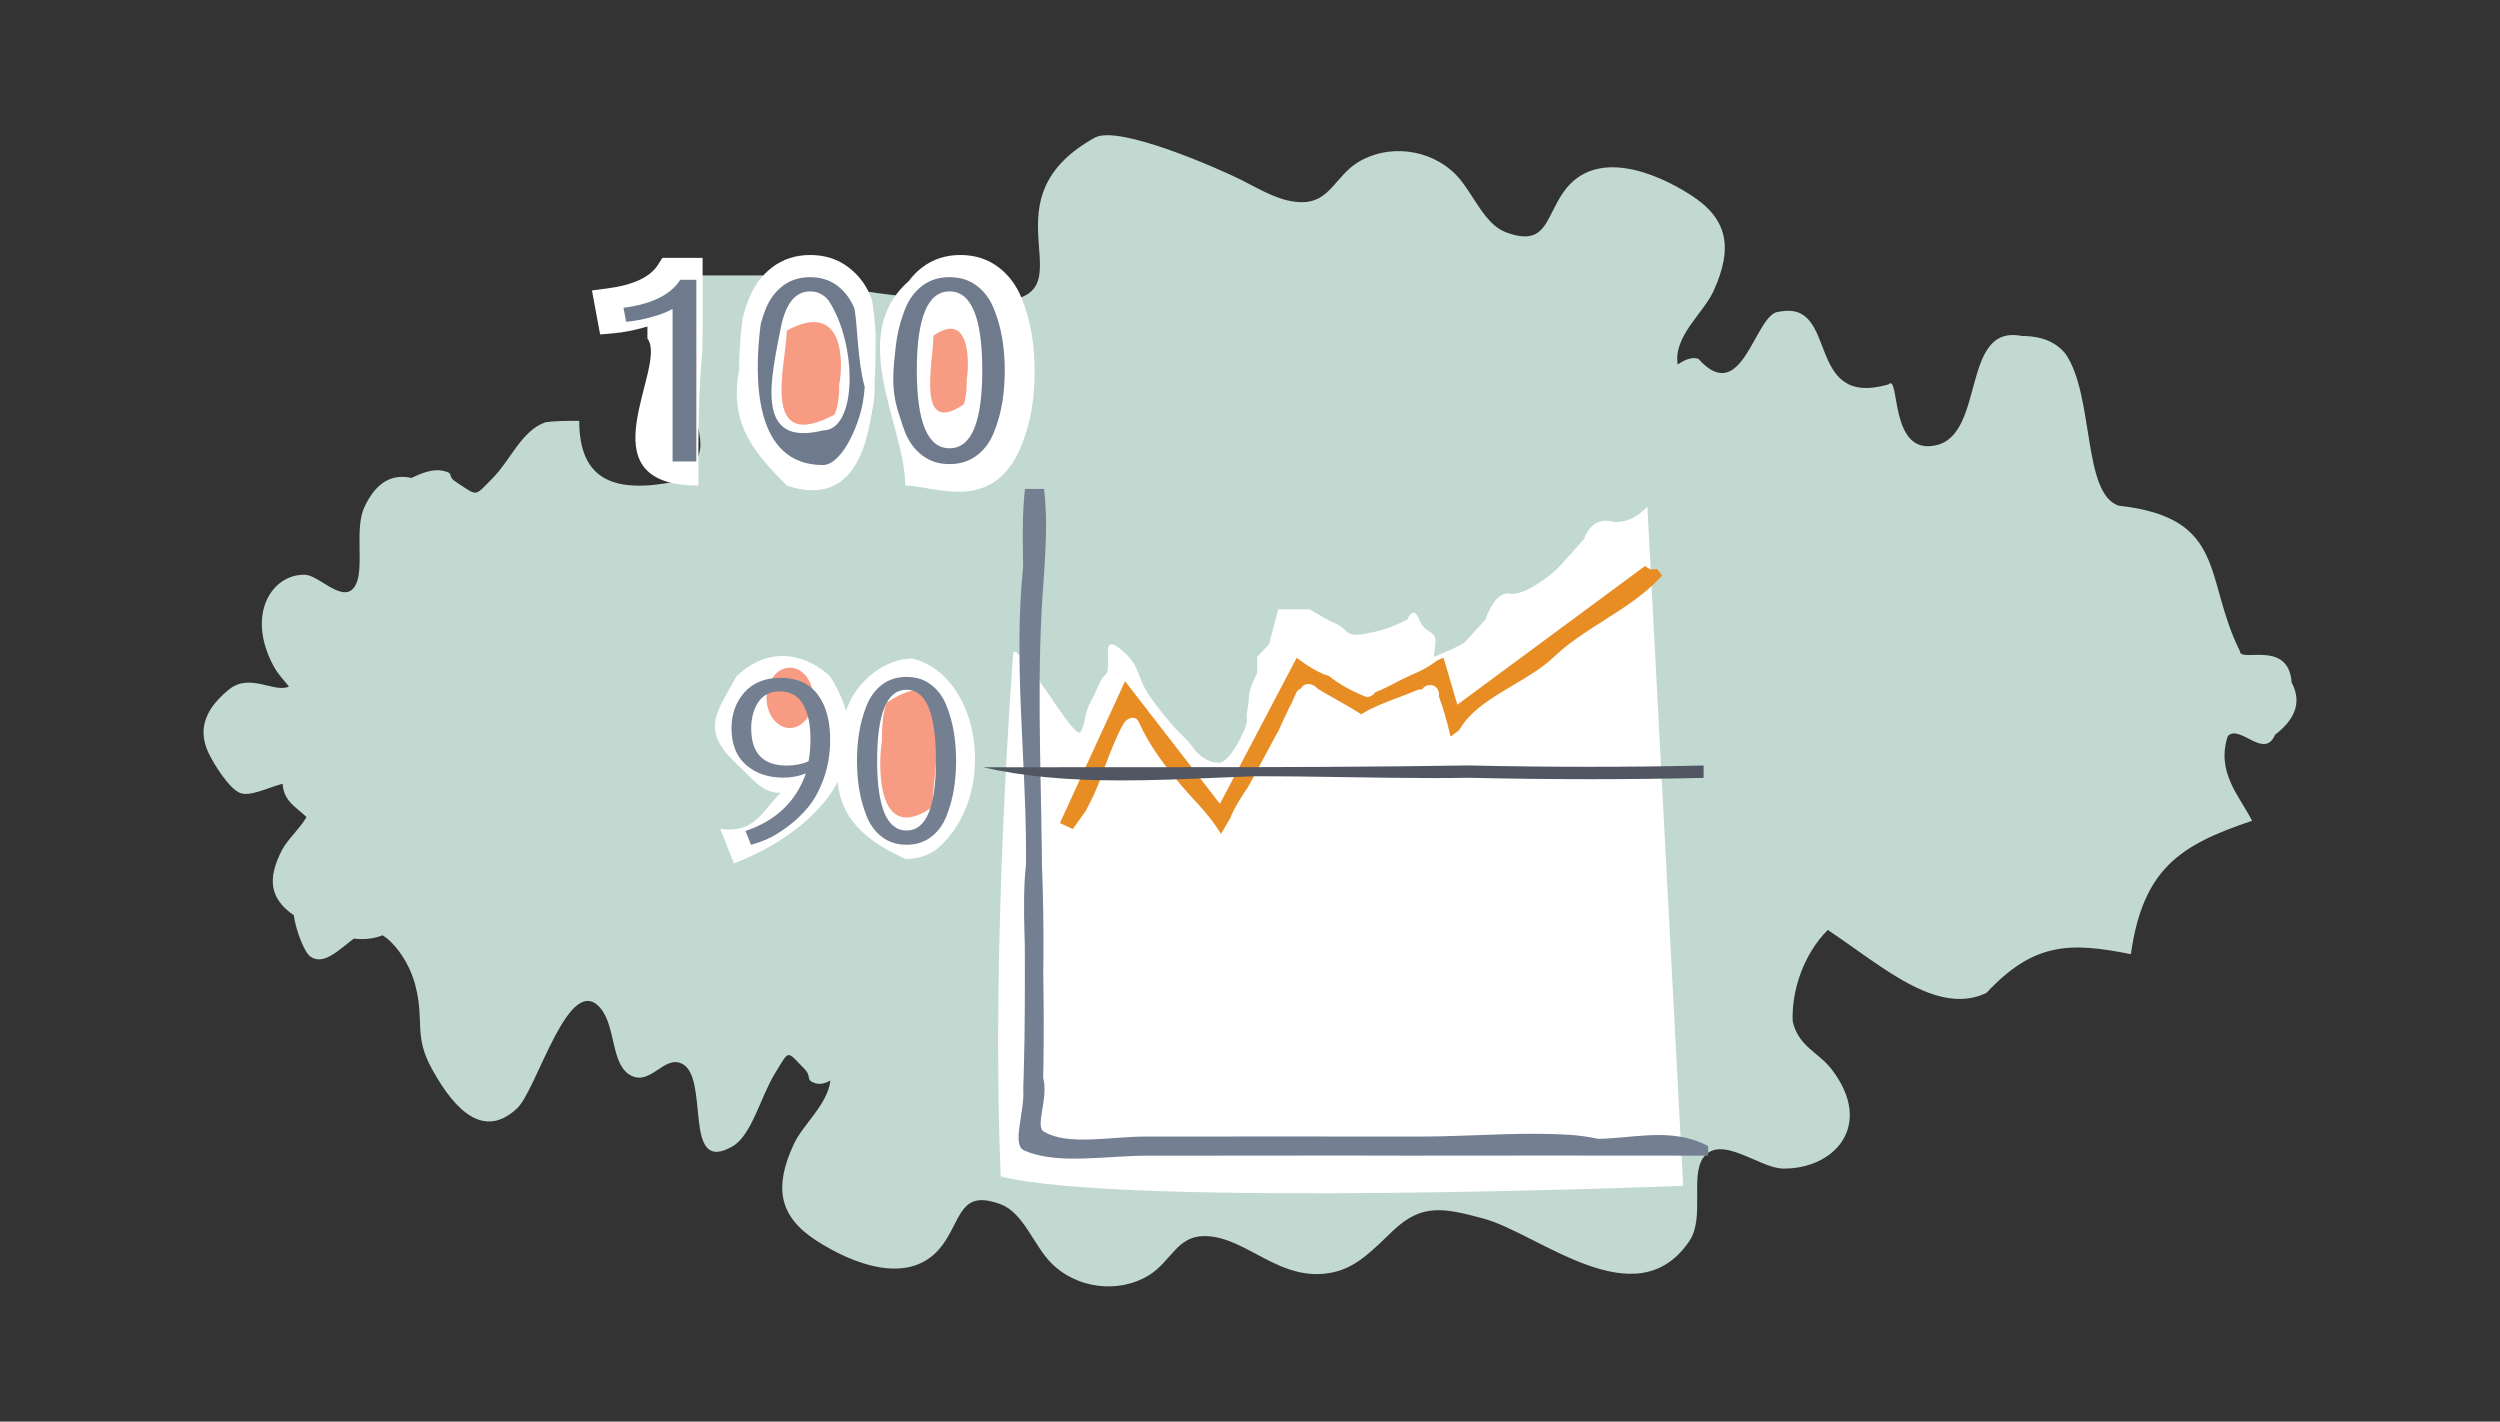 <?xml version="1.0" encoding="utf-8"?>
<!-- Generator: Adobe Illustrator 16.0.0, SVG Export Plug-In . SVG Version: 6.00 Build 0)  -->
<!DOCTYPE svg PUBLIC "-//W3C//DTD SVG 1.1//EN" "http://www.w3.org/Graphics/SVG/1.1/DTD/svg11.dtd">
<svg version="1.1" id="Layer_1" xmlns="http://www.w3.org/2000/svg" xmlns:xlink="http://www.w3.org/1999/xlink" x="0px" y="0px"
	 width="190.513px" height="108.333px" viewBox="0 0 190.513 108.333" enable-background="new 0 0 190.513 108.333"
	 xml:space="preserve">
<rect x="0" y="0" width="190.513" height="108.333" fill="#333333" stroke="none"/>
<g>
	<path fill-rule="evenodd" clip-rule="evenodd" fill="#C1D9D1" d="M174.636,52.007c-0.25-3.312-3.944-1.463-3.944-2.387
		c-2.771-5.542-0.924-10.161-9.238-11.085c-2.771-0.922-1.846-8.314-4.039-11.559c-0.693-0.854-1.734-1.374-3.35-1.374
		c-4.619-0.922-2.771,7.39-6.467,8.314s-2.771-5.542-3.695-4.618c-6.465,1.847-3.695-6.467-8.312-5.543
		c-1.849,0-2.771,7.39-6.164,3.589c-0.482-0.168-1.038,0.062-1.58,0.437c-0.342-2.145,1.961-3.917,2.719-5.573
		c1.541-3.362,1.094-5.561-1.762-7.375c-2.653-1.691-7.273-3.601-9.658-0.194c-1.404,2.002-1.295,4.191-4.365,3.071
		c-1.708-0.625-2.52-3.028-3.795-4.355c-1.997-2.076-5.275-2.385-7.525-0.975c-1.692,1.06-2.125,3.004-4.195,3.026
		c-1.625,0.018-3.08-0.886-4.639-1.677c-1.557-0.791-9.361-4.254-11.192-3.241c-9.085,5.027,0.348,12.5-7.965,12.5
		c-5.543,0-11.931-1.079-16.549-2.003c-1.849,0-4.62,0-6.466,0c-6.467,2.771,0.923,8.314,0.923,12.932
		c0,0.924-0.923,2.771-1.848,2.771c-4.618,0.924-7.39,0-7.39-4.618c-0.924,0-1.848,0-2.588,0.111
		c-1.809,0.643-2.67,2.919-4.034,4.284c-1.417,1.422-1.079,1.363-2.771,0.261c-0.744-0.487-0.045-0.643-0.986-0.85
		c-0.729-0.16-1.595,0.144-2.394,0.546c-1.368-0.297-2.647,0.164-3.612,2.257c-0.738,1.606,0,4.521-0.621,5.83
		c-0.822,1.729-2.77-0.684-3.904-0.71c-2.506-0.057-4.496,3.012-2.389,6.947c0.354,0.661,0.795,1.072,1.178,1.574
		c-1.1,0.518-2.968-1.074-4.564,0.22c-1.584,1.285-2.531,2.86-1.539,4.89c0.414,0.854,1.535,2.638,2.354,2.986
		c0.762,0.325,2.1-0.379,3.264-0.692c0.092,1.378,1.07,1.794,1.822,2.542c-0.518,0.902-1.453,1.714-1.857,2.492
		c-1.152,2.216-0.941,3.729,0.885,4.984c0.184,1.234,0.816,2.837,1.27,3.154c1.025,0.725,2.215-0.568,3.312-1.369
		c0.764,0.082,1.514,0.021,2.186-0.254c1.041,0.646,2.088,2.224,2.492,3.787c0.727,2.801-0.141,3.834,1.264,6.385
		c1.816,3.317,4.025,5.34,6.498,3.016c1.529-1.438,3.982-10.605,6.396-7.577c1.14,1.431,0.754,4.263,2.268,5.069
		c1.488,0.797,2.506-1.499,3.842-0.92c2.268,0.98,0.004,8.58,3.91,6.326c1.461-0.839,2.141-3.782,3.232-5.555
		c1.135-1.846,0.862-1.766,2.242-0.354c0.609,0.623,0.043,0.83,0.811,1.09c0.363,0.128,0.768,0.023,1.174-0.197
		c-0.209,1.816-2.094,3.355-2.772,4.812c-1.567,3.35-1.136,5.551,1.704,7.387c2.643,1.712,7.246,3.656,9.657,0.268
		c1.421-1.99,1.327-4.182,4.39-3.037c1.702,0.638,2.495,3.047,3.762,4.385c1.981,2.089,5.254,2.425,7.518,1.031
		c1.699-1.046,2.148-2.988,4.217-2.994c3.251-0.01,5.791,3.664,9.878,2.752c1.844-0.409,3.12-1.836,4.531-3.172
		c2.192-2.076,3.85-1.729,6.868-0.919c4.219,1.128,11.648,7.743,15.713,1.703c1.168-1.733,0.055-4.899,1.035-6.312
		c1.297-1.869,4.289,0.765,6.053,0.801c3.89,0.084,7.016-3.227,3.789-7.506c-1.035-1.377-2.576-1.763-3.013-3.721
		c-0.094-2.338,0.831-5.109,2.677-6.957c2.771,1.848,5.543,4.157,8.199,4.965c1.327,0.404,2.629,0.431,3.887-0.162
		c3.619-3.878,6.39-3.878,11.008-2.955c0.924-6.466,3.695-8.314,9.238-10.162c-0.924-1.846-2.771-3.695-1.848-6.465
		c0.924-0.924,2.771,1.848,3.604-0.097C174.715,54.954,175.513,53.664,174.636,52.007z"/>
	<path fill="#FFFFFF" d="M77.217,49.723c0.571-0.673,4.682,6.833,5.13,6.047c0.447-0.786,0.225-1.324,0.785-2.325
		c0.562-1.002,0.562-1.49,1.122-2.051c0.561-0.561-0.446-3.127,1.009-2.02c1.455,1.109,1.344,1.824,1.907,2.929
		c0.563,1.101,1.683,2.345,2.132,2.906s1.233,1.169,1.57,1.708c0.338,0.537,1.122,1.211,2.02,1.211s2.245-2.918,2.131-3.256
		c-0.112-0.335,0.147-1.053,0.148-1.747c0-0.692,0.638-1.843,0.638-1.843V50.05l0.896-0.95l0.699-2.666h2.382
		c0,0,0.83,0.473,1.351,0.773c0.522,0.3,0.8,0.267,1.383,0.826c0.581,0.557,1.142,0.333,2.264,0.108s2.469-0.934,2.469-0.934
		s0.448-1.159,0.897,0c0.448,1.159,1.35,0.771,1.235,1.808c-0.112,1.036-0.112,1.036-0.112,1.036s2.018-0.788,2.355-1.124
		c0.336-0.337,1.571-1.72,1.571-1.72s0.69-2.184,1.86-1.972c1.168,0.213,3.299-1.58,3.635-1.917
		c0.338-0.336,2.023-2.255,2.023-2.255s0.484-1.672,2.036-1.334c1.551,0.335,2.784-1.122,2.784-1.122l2.729,51.76
		c0,0-42.574,1.667-52.002-0.714C75.486,71.825,77.217,49.723,77.217,49.723z"/>
	<path fill="#757F92" d="M130.167,88.067c-2.663-0.006-5.419-0.009-8.07-0.006c-0.379,0-0.754,0-1.13,0c-0.366,0-0.737,0-1.11-0.003
		c-3.613,0-7.208-0.002-10.819,0.005c-0.401,0.002-0.804,0.002-1.205,0.004c-3.602-0.011-6.867-0.011-10.427-0.006
		c-0.328,0-0.659,0-0.99,0c-1.655,0-3.326,0.002-5.034,0.006c-1.032,0-2.03,0-2.982,0c-0.269,0-0.532,0-0.792,0
		c-3.331-0.011-6.959,0.717-9.499-0.371c-1.088-0.363,0-2.904-0.132-4.726c0.016-0.411,0.027-0.819,0.039-1.228
		c0.093-3.264,0.091-6.462,0.08-9.676c-0.01-0.348-0.02-0.694-0.029-1.043c-0.045-1.733-0.063-3.477,0.12-5.169
		c0.003-0.423,0.003-0.842,0.001-1.265c-0.035-7.156-0.951-14.218-0.219-21.458c-0.006-0.385-0.014-0.769-0.019-1.155
		c-0.023-1.54-0.023-3.083,0.158-4.715h1.452c0.226,1.815,0.17,3.771,0.051,5.728c-0.023,0.392-0.051,0.782-0.076,1.173
		c-0.541,6.723-0.231,13.668-0.146,20.531c0.006,0.402,0.01,0.807,0.014,1.211c0.092,2.34,0.13,4.797,0.111,7.219
		c-0.004,0.348-0.009,0.692-0.012,1.038c0.035,2.243,0.049,4.575,0.015,6.841c-0.005,0.377-0.012,0.755-0.021,1.128
		c0.427,1.571-0.661,3.747,0.064,4.11c1.814,1.09,5.078,0.365,7.755,0.371c0.237,0,0.48,0,0.726,0c0.906,0,1.864,0,2.865,0
		c1.582-0.004,3.19-0.006,4.829-0.006c0.327,0,0.656,0,0.985,0c3.884,0,7.511,0,11.605,0.006c0.39,0,0.775-0.004,1.158-0.013
		c3.457-0.062,6.744-0.333,10.221-0.116c0.348,0.027,0.697,0.066,1.044,0.116s0.693,0.11,1.037,0.188
		c0.344-0.007,0.69-0.023,1.038-0.049c2.434-0.168,4.934-0.676,7.346,0.601C130.167,87.704,130.167,88.067,130.167,88.067z"/>
	<path fill="#E88C24" d="M126.284,43.359l-0.314,0.035c-0.163,0-0.303-0.042-0.416-0.125l-0.189-0.141l-14.307,10.574l-1.055-3.586
		l-0.334,0.147l-0.217,0.108c-0.585,0.471-1.276,0.797-1.875,1.054c-0.417,0.18-0.818,0.388-1.221,0.597
		c-0.494,0.258-0.962,0.5-1.46,0.693l-0.08,0.031l-0.054,0.066c-0.148,0.184-0.365,0.302-0.553,0.302
		c-0.058,0-0.111-0.01-0.163-0.031c-1.083-0.437-1.997-0.953-2.718-1.532l-0.051-0.042l-0.062-0.018
		c-0.591-0.167-1.18-0.523-1.572-0.778c-0.183-0.118-0.357-0.241-0.527-0.366l-0.3-0.221l-5.851,11.13l-7.229-9.346l-4.965,10.812
		l0.984,0.454l0.989-1.388c0.384-0.729,0.78-1.518,1.085-2.359c0.467-1.291,0.949-2.625,1.584-3.908
		c0.027-0.056,0.06-0.105,0.15-0.247c0.117-0.321,0.453-0.573,0.766-0.573c0.213,0,0.373,0.12,0.477,0.355
		c0.839,1.905,2.207,3.617,3.304,4.896c0.276,0.322,0.56,0.633,0.843,0.943c0.666,0.73,1.295,1.42,1.812,2.219l0.281,0.433
		l0.705-1.198c0.316-0.799,0.782-1.52,1.373-2.402c0.437-0.797,0.867-1.6,1.295-2.396l0.913-1.703l0.053-0.061l0.124-0.273
		c0.265-0.581,0.529-1.162,0.808-1.734c0.021-0.042,0.046-0.076,0.099-0.163l0.354-0.798c0.069-0.151,0.164-0.257,0.283-0.312
		l0.08-0.038l0.051-0.075c0.154-0.231,0.396-0.266,0.527-0.266c0.255,0,0.511,0.123,0.652,0.312l0.146,0.112l0.075,0.034
		c0.402,0.241,0.809,0.471,1.214,0.7c0.596,0.336,1.188,0.671,1.764,1.04l0.167,0.106l0.17-0.101
		c0.808-0.482,1.737-0.831,2.637-1.167c0.482-0.181,0.961-0.361,1.423-0.561c0.083-0.037,0.173-0.058,0.278-0.064l0.135-0.009
		l0.088-0.104c0.123-0.145,0.295-0.219,0.515-0.219c0.209,0,0.376,0.067,0.497,0.198c0.135,0.146,0.204,0.37,0.186,0.598
		l-0.006,0.07l0.023,0.066c0.293,0.802,0.546,1.651,0.752,2.521l0.111,0.472l0.656-0.483l0.033-0.059
		c0.829-1.447,2.492-2.433,4.1-3.385c1.102-0.653,2.241-1.328,3.094-2.148c1.107-1.062,2.477-1.932,3.799-2.774
		c1.502-0.954,3.053-1.941,4.26-3.224l0.184-0.195L126.284,43.359z"/>
	<path fill="#505763" d="M85.457,59.473c-4.177,0-7.571-0.321-10.53-1.003c6.621,0,13.902,0,20.714-0.011
		c1.829-0.004,3.664-0.01,5.492-0.019c4.011-0.022,7.521-0.059,10.728-0.11c1.57,0.035,3.143,0.062,4.701,0.079
		c1.557,0.019,3.099,0.024,4.623,0.024c2.955,0,5.857-0.031,8.639-0.098v0.942c-2.781,0.067-5.684,0.101-8.639,0.101
		c-1.521,0-3.061-0.011-4.615-0.027c-1.556-0.02-3.126-0.044-4.706-0.08c-0.885,0.016-1.766,0.021-2.654,0.021
		c-2.143,0-4.385-0.035-6.552-0.068l-1.521-0.023c-1.764-0.027-3.536-0.048-5.303-0.048H95.64c-0.957,0.033-1.911,0.073-2.868,0.112
		C90.375,59.369,87.897,59.473,85.457,59.473z"/>
	<g>
		<g>
			<path fill="#FFFFFF" d="M50.711,20.543c-0.702,1.115-2.158,1.826-4.335,2.113l-0.472,0.062l0.378,2.037l0.407-0.036
				c0.684-0.063,1.418-0.202,2.184-0.413c0.431-0.118,0.812-0.249,1.142-0.385V36.29h2.851V20.336h-2.021L50.711,20.543z"/>
			<path fill="#FFFFFF" d="M65.813,23.022c-0.178-0.441-0.395-0.838-0.648-1.177c-0.261-0.359-0.568-0.673-0.909-0.928
				c-0.697-0.534-1.538-0.803-2.505-0.803c-0.966,0-1.808,0.27-2.501,0.803c-0.688,0.524-1.212,1.236-1.557,2.108
				c-0.164,0.418-0.308,0.836-0.436,1.328c-0.446,3.46-0.525,8.104,1.62,10.566c0.963,1.107,2.283,1.668,3.923,1.668
				c1.823,0,3.296-3.303,3.718-5.543c0.072-0.43,0.124-0.872,0.147-1.485c-0.367-1.34-0.498-2.958-0.614-4.387
				C65.988,24.371,65.929,23.653,65.813,23.022z M61.75,22.203c0.462,0,0.838,0.184,1.119,0.525c1.79,2.704,2.1,7.334,1.1,9.226
				c-0.307,0.575-0.687,0.856-1.278,0.868c-0.557,0.142-1.053,0.213-1.479,0.213c-0.739,0-1.266-0.208-1.613-0.631
				c-1.038-1.275-0.426-4.426,0.068-6.957l0.136-0.7c0.185-0.893,0.457-1.559,0.804-1.983C60.916,22.387,61.289,22.203,61.75,22.203
				z"/>
			<g>
				<path fill="#FFFFFF" d="M50.141,20.179c-0.589,0.937-1.886,1.542-3.853,1.799l-1.178,0.157l0.623,3.353l1.017-0.088
					c0.731-0.065,1.506-0.214,2.299-0.436c0.098-0.024,0.195-0.054,0.289-0.081c0,0,0,0.356,0,0.919
					c1.628,2.105-5.127,11.2,3.88,11.2c0-4.548,0-6.821,0.305-10.263c0.003-0.537,0.012-1.085,0.019-1.607c0-3.044,0-5.479,0-5.479
					h-3.066L50.141,20.179z"/>
				<path fill="#FFFFFF" d="M66.44,22.811c-0.201-0.527-0.447-0.993-0.731-1.375c-0.303-0.413-0.656-0.771-1.046-1.061
					c-0.816-0.625-1.795-0.943-2.912-0.943c-1.115,0-2.096,0.317-2.91,0.943c-0.786,0.599-1.382,1.408-1.773,2.398
					c-0.175,0.441-0.326,0.883-0.479,1.491c-0.077,0.602-0.145,1.236-0.191,1.892c-0.044,0.652-0.086,1.346-0.065,1.998
					c-0.859,4.301,1.394,6.572,3.628,8.849c0.815,0.281,1.599,0.388,2.248,0.347c4.525-0.281,4.524-7.767,4.517-11.958
					C66.659,24.478,66.597,23.662,66.44,22.811z"/>
				<path fill="#FFFFFF" d="M78.625,25.471c-0.149-0.922-0.401-1.829-0.75-2.698c-0.395-0.996-0.991-1.802-1.772-2.398
					c-0.818-0.625-1.799-0.943-2.913-0.943c-1.113,0-2.094,0.317-2.909,0.943c-0.391,0.295-0.734,0.648-1.033,1.049
					c-4.768,4.209-0.264,11.03-0.264,15.578c2.25,0,6.758,2.271,8.892-3.148c0.347-0.872,0.601-1.779,0.75-2.698
					c0.146-0.898,0.22-1.855,0.22-2.846S78.772,26.363,78.625,25.471z"/>
			</g>
			<path fill="#FFFFFF" d="M77.958,25.581c-0.142-0.869-0.382-1.731-0.71-2.556c-0.347-0.878-0.87-1.586-1.553-2.108
				c-0.697-0.534-1.54-0.803-2.506-0.803c-0.965,0-1.807,0.27-2.503,0.803c-0.683,0.522-1.207,1.23-1.555,2.108
				c-0.331,0.842-0.571,1.701-0.71,2.556c-0.071,0.432-0.123,0.874-0.157,1.316c-0.235,2.086-0.234,3.575,0.443,5.442
				c0.119,0.423,0.26,0.845,0.425,1.26c0.347,0.877,0.871,1.586,1.554,2.105c0.699,0.536,1.539,0.806,2.503,0.806
				s1.806-0.27,2.502-0.803c0.687-0.522,1.21-1.231,1.557-2.108c0.328-0.824,0.568-1.687,0.71-2.555
				c0.139-0.857,0.214-1.776,0.214-2.733S78.097,26.434,77.958,25.581z M73.19,34.286c-1.483,0-2.235-2.016-2.235-5.997
				c0-2.778,0.388-6.086,2.235-6.086c1.483,0,2.236,2.049,2.236,6.086C75.426,32.271,74.673,34.286,73.19,34.286z"/>
		</g>
		<g>
			<path fill="#6F7B8C" d="M51.254,35.167V23.534c-0.374,0.229-0.908,0.436-1.588,0.624c-0.687,0.189-1.335,0.311-1.953,0.367
				l-0.199-1.07c2.158-0.282,3.603-0.997,4.322-2.131h1.229v13.843H51.254z"/>
			<path fill="#6F7B8C" d="M65.751,30.69c-0.401,2.111-1.721,4.749-3.041,4.749c-5.276,0-5.276-6.593-4.734-10.784
				c0.105-0.379,0.233-0.75,0.379-1.121c0.296-0.738,0.733-1.322,1.31-1.76c0.574-0.436,1.266-0.652,2.071-0.652
				c0.805,0,1.496,0.217,2.074,0.652c0.288,0.216,0.543,0.474,0.761,0.768c0.218,0.291,0.399,0.622,0.55,0.993
				c0.229,1.352,0.229,3.99,0.777,5.967C65.863,29.911,65.815,30.305,65.751,30.69z M61.736,22.207
				c-0.552,0-1.016,0.222-1.385,0.669c-0.369,0.445-0.646,1.115-0.833,2.004c-0.763,3.966-2.084,9.243,3.192,7.921
				c2.64,0,2.64-6.596,0.414-9.925C62.753,22.429,62.291,22.207,61.736,22.207z"/>
			<path fill="#6F7B8C" d="M76.375,30.69c-0.128,0.771-0.337,1.524-0.635,2.265c-0.295,0.738-0.729,1.321-1.307,1.757
				c-0.579,0.436-1.269,0.655-2.073,0.655c-0.806,0-1.496-0.219-2.071-0.655c-0.578-0.436-1.014-1.019-1.31-1.757
				c-0.147-0.371-0.273-0.745-0.381-1.121c-0.61-1.669-0.61-2.988-0.397-4.844c0.033-0.41,0.081-0.807,0.144-1.191
				c0.127-0.771,0.342-1.524,0.635-2.266c0.296-0.738,0.731-1.322,1.31-1.76c0.575-0.436,1.266-0.652,2.071-0.652
				c0.805,0,1.494,0.217,2.073,0.652c0.578,0.438,1.012,1.022,1.307,1.76c0.298,0.742,0.507,1.495,0.635,2.266
				c0.13,0.771,0.193,1.585,0.193,2.445C76.568,29.102,76.504,29.917,76.375,30.69z M72.36,22.207c-1.664,0-2.494,2.003-2.494,6.017
				c0,3.957,0.83,5.938,2.494,5.938s2.494-1.98,2.494-5.938C74.854,24.21,74.024,22.207,72.36,22.207z"/>
		</g>
	</g>
	<path fill="#FFFFFF" d="M54.891,63.164c2.66,0.384,3.188-1.409,4.613-2.745c-1.425,0-1.953-0.877-3.378-2.211
		c-2.849-2.671-1.424-4.005,0-6.676c2.849-2.67,5.696-1.335,7.122,0c4.272,6.676-1.426,12.016-7.316,14.26L54.891,63.164z"/>
	<path fill="#FFFFFF" d="M69.006,65.455c-4.718-2.134-6.031-4.761-4.718-10.015c0-2.626,2.628-5.254,5.254-5.254
		c5.255,1.313,6.567,10.508,1.871,14.502C70.743,65.204,69.931,65.463,69.006,65.455z"/>
	<path fill="#F79B83" d="M63.583,31.605c-5.8,3.069-3.628-4.041-3.628-6.412c4.342-2.368,4.342,2.372,3.997,4.1
		C63.962,30.27,63.84,31.083,63.583,31.605z"/>
	<path fill="#F79B83" d="M73.438,30.82c-3.685,2.508-2.305-3.301-2.305-5.238c2.76-1.935,2.76,1.937,2.541,3.349
		C73.68,29.729,73.602,30.394,73.438,30.82z"/>
	<path fill="#F79B83" d="M67.567,53.557c5.583-3.8,3.492,5.002,3.492,7.938c-4.181,2.933-4.181-2.936-3.85-5.074
		C67.199,55.211,67.317,54.204,67.567,53.557z"/>
	<ellipse fill="#F79B83" cx="60.192" cy="53.18" rx="1.778" ry="2.3"/>
	<path fill="#757F92" d="M62.784,59.292c-0.319,0.896-0.712,1.627-1.176,2.193c-0.464,0.565-0.986,1.064-1.571,1.498
		c-0.583,0.434-1.104,0.754-1.554,0.948c-0.451,0.198-0.871,0.349-1.255,0.444l-0.416-1.051c2.312-0.778,3.849-2.244,4.606-4.387
		c-0.555,0.217-1.125,0.324-1.718,0.324c-1.155,0-2.104-0.324-2.844-0.967s-1.112-1.58-1.112-2.811c0-1.069,0.33-1.977,0.985-2.719
		c0.656-0.742,1.576-1.109,2.757-1.109c1.238,0,2.18,0.419,2.816,1.253c0.64,0.842,0.96,1.987,0.96,3.446
		C63.263,57.415,63.102,58.391,62.784,59.292z M61.182,53.652c-0.383-0.643-0.968-0.967-1.751-0.967
		c-0.734,0-1.282,0.275-1.645,0.823c-0.36,0.548-0.54,1.212-0.54,1.995c0,1.892,0.902,2.837,2.709,2.837
		c0.615,0,1.169-0.111,1.661-0.324c0.097-0.492,0.146-1.072,0.146-1.733C61.762,55.173,61.568,54.295,61.182,53.652z"/>
	<path fill="#757F92" d="M72.687,60.176c-0.116,0.691-0.304,1.366-0.568,2.031c-0.265,0.662-0.656,1.191-1.176,1.58
		c-0.517,0.393-1.139,0.588-1.861,0.588c-0.724,0-1.343-0.195-1.862-0.588c-0.516-0.389-0.907-0.918-1.174-1.58
		c-0.265-0.665-0.453-1.34-0.566-2.031c-0.117-0.694-0.173-1.426-0.173-2.196c0-0.771,0.056-1.503,0.173-2.193
		c0.113-0.695,0.302-1.371,0.566-2.035c0.267-0.662,0.658-1.19,1.174-1.58c0.52-0.394,1.139-0.588,1.862-0.588
		c0.723,0,1.345,0.194,1.861,0.588c0.52,0.39,0.911,0.918,1.176,1.58c0.265,0.665,0.452,1.34,0.568,2.035
		c0.115,0.69,0.172,1.422,0.172,2.193C72.859,58.75,72.802,59.482,72.687,60.176z M69.082,52.561c-1.493,0-2.241,1.8-2.241,5.4
		c0,3.553,0.748,5.33,2.241,5.33c1.495,0,2.241-1.777,2.241-5.33C71.323,54.361,70.577,52.561,69.082,52.561z"/>
</g>
</svg>
